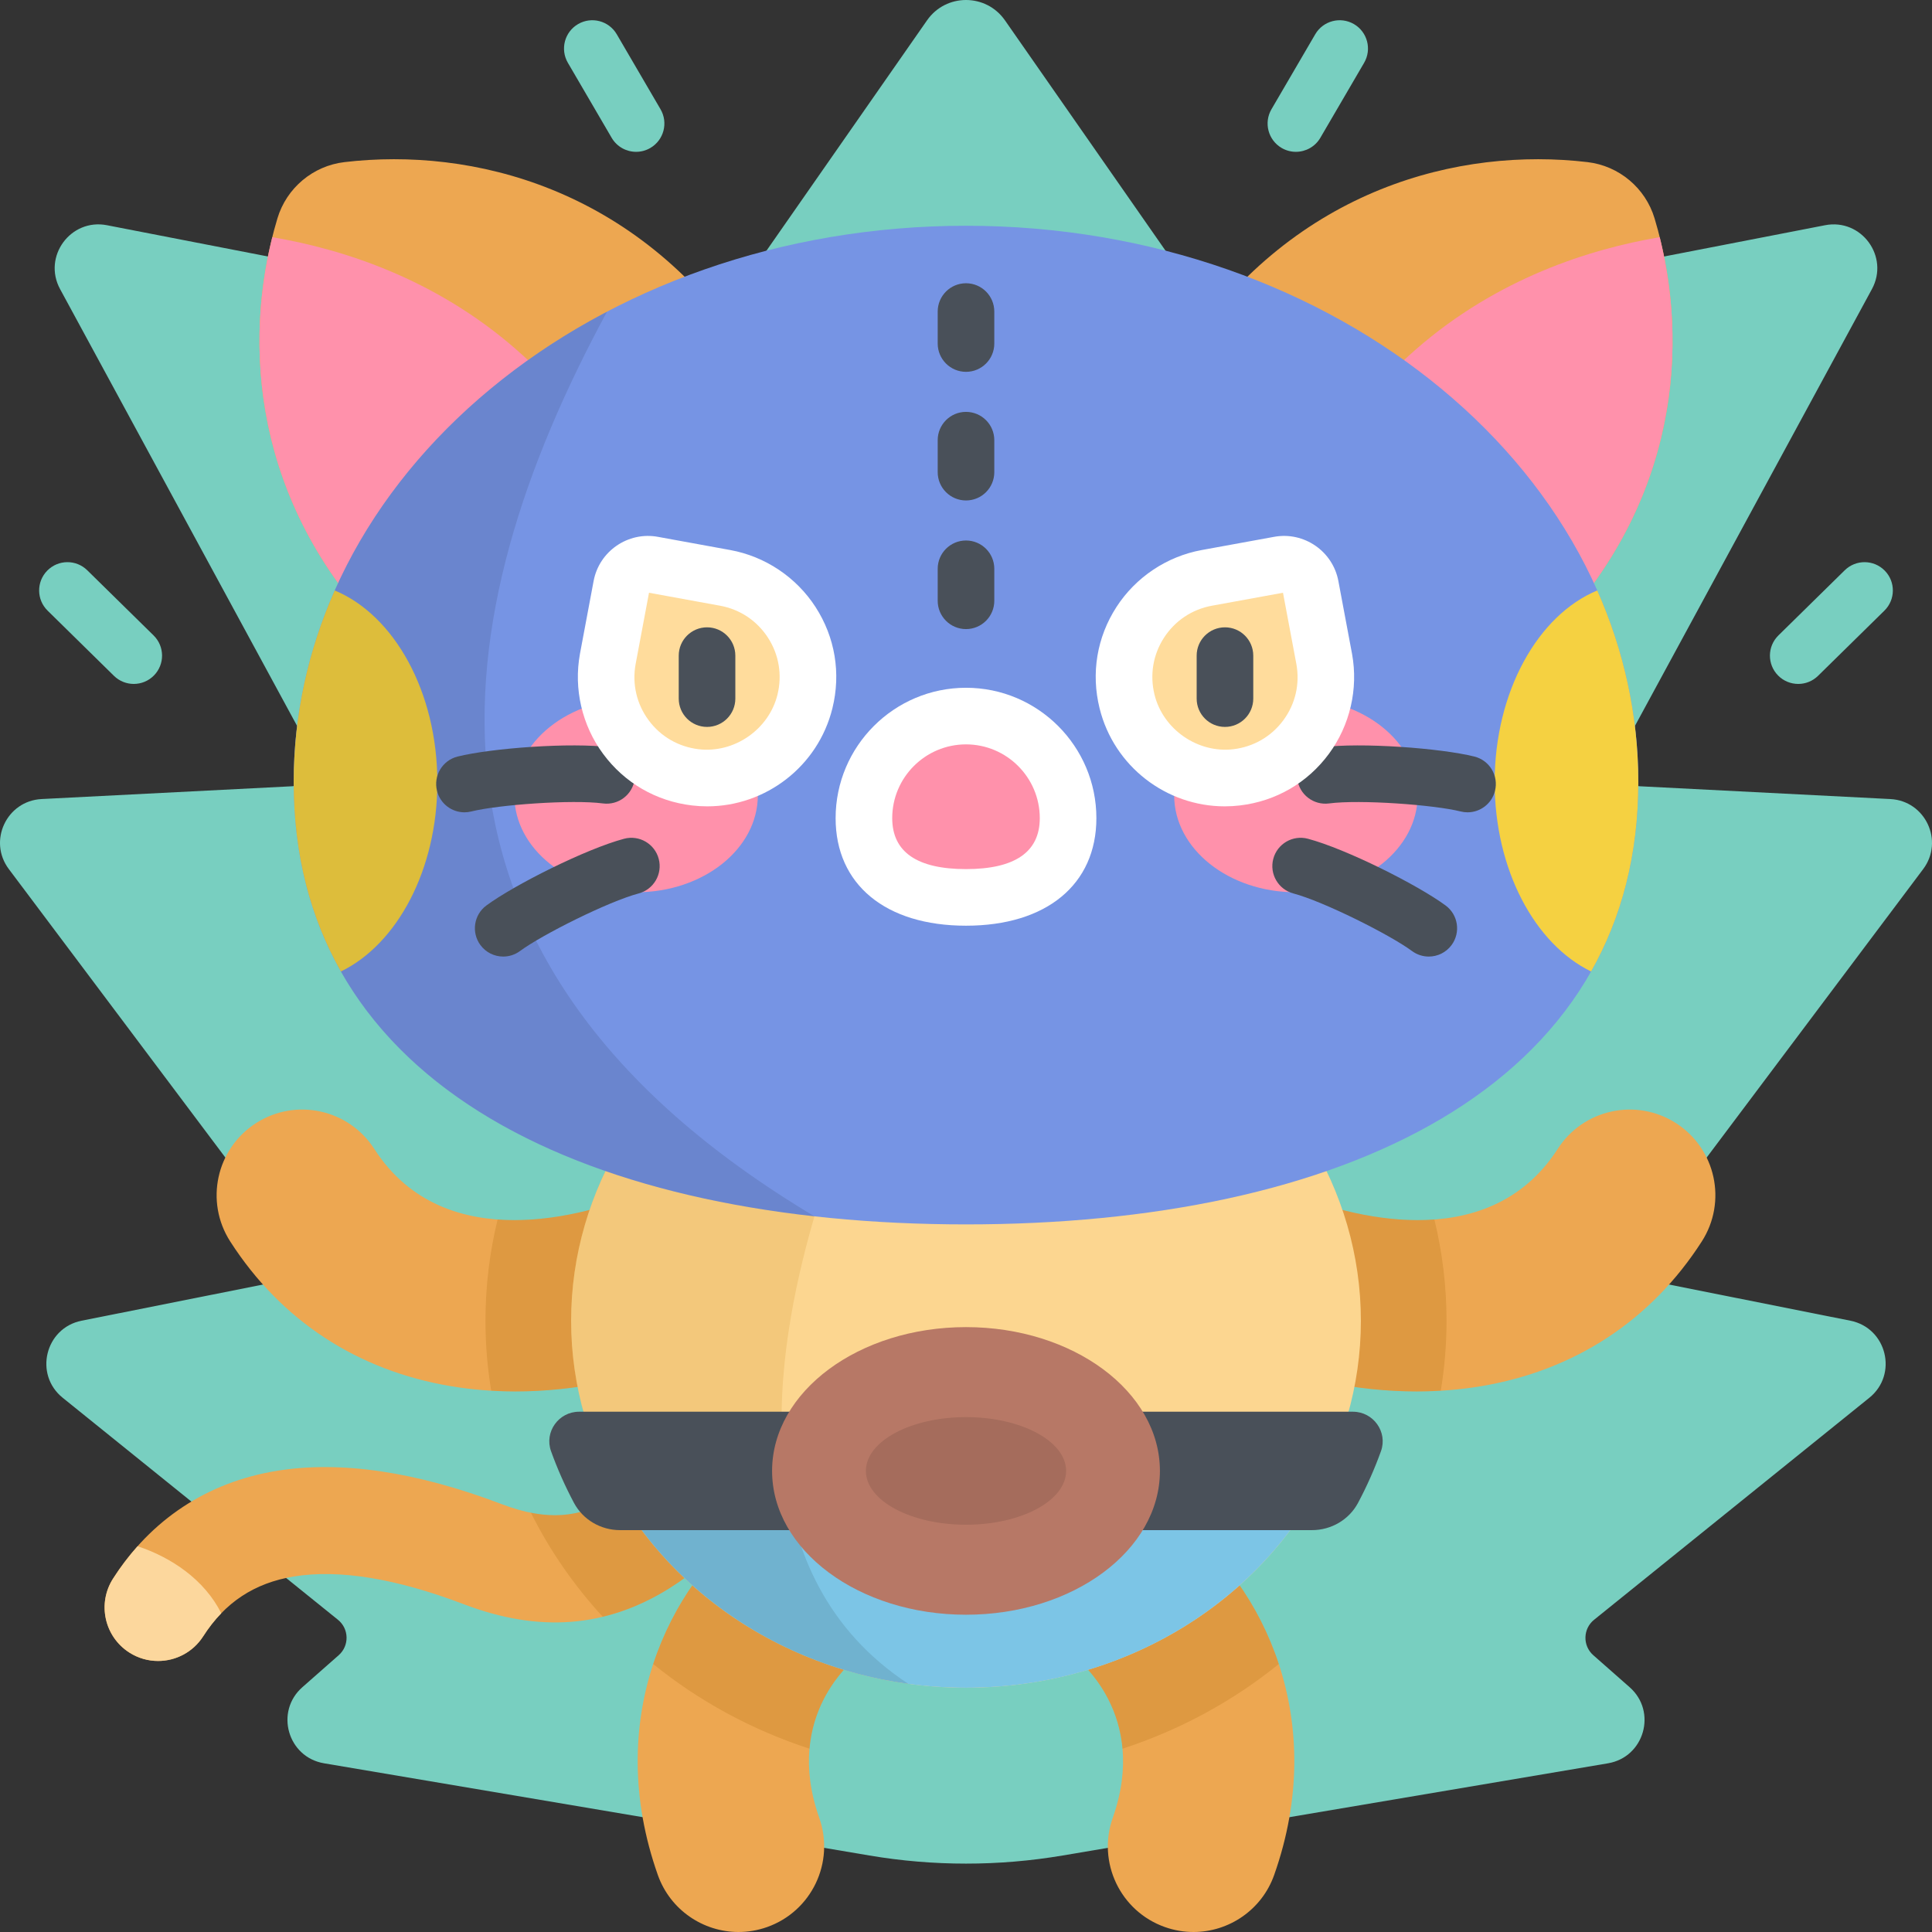 <?xml version="1.0" encoding="iso-8859-1"?>
<!-- Generator: Adobe Illustrator 19.0.0, SVG Export Plug-In . SVG Version: 6.00 Build 0)  -->
<svg version="1.1" id="Capa_1" xmlns="http://www.w3.org/2000/svg" xmlns:xlink="http://www.w3.org/1999/xlink" x="0px" y="0px"
	 viewBox="0 0 512.002 512.002" style="enable-background:new 0 0 512.002 512.002;" xml:space="preserve">
<rect x="0" y="0" width="512.002" height="512.002" fill="#333333" stroke="none"/>
<path style="fill:#78CFC0;" d="M281.597,491.732l144.541-24.437c9.633-1.629,13.07-13.702,5.739-20.159l-9.638-8.49
	c-2.855-2.515-2.758-6.996,0.204-9.384l72.948-58.836c7.664-6.181,4.638-18.496-5.018-20.422l-51.799-10.331
	c-4.432-0.884-6.422-6.091-3.709-9.705l74.795-99.646c5.582-7.437,0.593-18.09-8.693-18.564l-66.373-3.387
	c-4.511-0.23-7.237-5.088-5.083-9.058L496.079,76.62c4.679-8.624-2.786-18.804-12.418-16.933L329.499,89.628
	c-2.384,0.463-4.817-0.523-6.206-2.516l-56.97-81.724c-5.007-7.183-15.637-7.183-20.644,0L188.71,87.112
	c-1.389,1.992-3.822,2.979-6.206,2.516L28.342,59.684c-9.632-1.871-17.097,8.309-12.418,16.933L82.492,199.31
	c2.154,3.97-0.572,8.828-5.083,9.058l-66.373,3.387c-9.286,0.474-14.276,11.128-8.694,18.564l74.795,99.646
	c2.713,3.614,0.723,8.821-3.709,9.705l-51.799,10.331c-9.656,1.926-12.681,14.241-5.018,20.422l72.948,58.836
	c2.962,2.389,3.059,6.869,0.204,9.384l-9.639,8.49c-7.331,6.458-3.894,18.531,5.739,20.159l144.541,24.437
	C247.349,494.596,264.653,494.596,281.597,491.732z"/>
<path style="fill:#EDA751;" d="M41.892,440.176c-2.615,0-5.259-0.722-7.625-2.236c-6.599-4.219-8.528-12.988-4.31-19.587
	c10.016-15.666,24.986-25.537,43.294-28.547c16.959-2.786,37.075,0.186,59.793,8.841c23.718,9.029,35.289-3.447,57.171-30.243
	l0.805-0.986c4.956-6.065,13.89-6.965,19.954-2.011c6.065,4.956,6.965,13.889,2.01,19.954l-0.802,0.982
	c-11.032,13.51-21.452,26.269-34.899,34.644c-16.669,10.38-34.442,11.743-54.337,4.165c-17.973-6.848-33.144-9.325-45.095-7.359
	c-10.432,1.715-18.282,6.896-23.999,15.839C51.147,437.864,46.568,440.176,41.892,440.176z"/>
<path style="fill:#FCD79D;" d="M36.466,409.768c-2.352,2.634-4.531,5.492-6.509,8.586c-4.218,6.599-2.289,15.368,4.31,19.587
	c2.366,1.513,5.01,2.236,7.625,2.236c4.676,0,9.255-2.312,11.961-6.544c1.455-2.276,3.05-4.306,4.789-6.099
	C54.164,418.603,45.385,412.723,36.466,409.768z"/>
<g>
	<path style="fill:#EDA751;" d="M316.285,512.001c-2.51,0-5.061-0.42-7.563-1.304c-11.815-4.177-18.007-17.14-13.83-28.955
		c9.649-27.291-9.276-41.995-10.087-42.608c-9.997-7.556-11.974-21.786-4.417-31.782s21.787-11.974,31.782-4.417
		c23.062,17.433,39.893,53.239,25.507,93.932C334.385,506.18,325.63,512.001,316.285,512.001z"/>
	<path style="fill:#EDA751;" d="M195.717,512.001c-9.346,0-18.099-5.82-21.393-15.133c-14.387-40.694,2.445-76.5,25.507-93.933
		c9.996-7.558,24.225-5.579,31.783,4.417c7.556,9.997,5.579,24.227-4.418,31.782c-0.811,0.613-19.736,15.317-10.087,42.607
		c4.177,11.815-2.015,24.779-13.829,28.956C200.78,511.581,198.226,512.001,195.717,512.001z"/>
	<path style="fill:#EDA751;" d="M375.411,368.748c-15.546,0-31.907-3.284-48.149-9.732c-11.646-4.624-17.339-17.815-12.715-29.462
		c4.626-11.645,17.816-17.335,29.462-12.715c11.375,4.517,49.954,16.974,68.803-12.365c6.775-10.543,20.81-13.597,31.355-6.826
		c10.543,6.774,13.598,20.812,6.826,31.355c-13.45,20.934-33.674,34.196-58.486,38.354
		C386.956,368.286,381.24,368.748,375.411,368.748z"/>
	<path style="fill:#EDA751;" d="M136.591,368.748c-5.831,0-11.544-0.462-17.095-1.392c-24.813-4.158-45.037-17.421-58.486-38.355
		c-6.773-10.543-3.717-24.58,6.826-31.353s24.58-3.717,31.354,6.827c18.848,29.338,57.428,16.882,68.804,12.364
		c11.647-4.62,24.837,1.069,29.461,12.715c4.624,11.647-1.069,24.838-12.715,29.462C168.5,365.464,152.136,368.748,136.591,368.748z
		"/>
</g>
<g>
	<path style="opacity:0.2;fill:#A35F00;enable-background:new    ;" d="M344.009,316.838c-11.646-4.62-24.837,1.07-29.462,12.715
		c-4.623,11.647,1.069,24.838,12.715,29.462c16.242,6.448,32.603,9.732,48.149,9.732c2.157,0,4.292-0.085,6.414-0.212
		c0.997-6.036,1.518-12.219,1.518-18.514c0-9.225-1.114-18.21-3.218-26.843C365.056,324.302,350.331,319.349,344.009,316.838z"/>
	<path style="opacity:0.2;fill:#A35F00;enable-background:new    ;" d="M312.17,402.935c-9.996-7.557-24.225-5.579-31.782,4.417
		c-7.557,9.997-5.579,24.227,4.417,31.782c0.605,0.457,11.29,8.764,12.67,24.286c15.34-4.991,29.361-12.668,41.425-22.434
		C333.592,424.857,323.655,411.617,312.17,402.935z"/>
	<path style="opacity:0.2;fill:#A35F00;enable-background:new    ;" d="M199.832,402.935c-11.485,8.682-21.422,21.922-26.73,38.052
		c12.064,9.766,26.085,17.443,41.425,22.434c1.38-15.522,12.065-23.829,12.67-24.286c9.996-7.556,11.974-21.786,4.418-31.782
		C224.057,397.356,209.828,395.377,199.832,402.935z"/>
	<path style="opacity:0.2;fill:#A35F00;enable-background:new    ;" d="M210.974,365.407c-6.065-4.954-14.999-4.054-19.954,2.011
		l-0.805,0.986c-19.392,23.746-30.692,36.233-49.517,32.487c5.002,10.017,11.426,19.285,19.038,27.561
		c6.005-1.443,11.844-3.913,17.549-7.466c13.447-8.375,23.867-21.134,34.899-34.644l0.802-0.982
		C217.94,379.296,217.04,370.363,210.974,365.407z"/>
	<path style="opacity:0.2;fill:#A35F00;enable-background:new    ;" d="M167.993,316.838c-6.322,2.511-21.047,7.464-36.118,6.342
		c-2.104,8.633-3.218,17.617-3.218,26.842c0,6.295,0.521,12.478,1.518,18.514c2.123,0.127,4.258,0.212,6.415,0.212
		c15.545,0,31.909-3.284,48.148-9.732c11.647-4.624,17.34-17.815,12.715-29.462C192.831,317.907,179.64,312.218,167.993,316.838z"/>
</g>
<ellipse style="fill:#FCD690;" cx="256.001" cy="350.021" rx="104.65" ry="97.25"/>
<path style="opacity:0.15;fill:#C17A00;enable-background:new    ;" d="M240.718,446.233
	c-47.823-31.398-33.002-95.75-24.884-123.892v-62.14c-37.863,14.637-64.487,49.337-64.487,89.82
	C151.348,398.905,190.165,439.358,240.718,446.233z"/>
<path style="fill:#7CC5E6;" d="M160.484,389.811c16.365,33.868,52.975,57.456,95.517,57.456s79.152-23.588,95.517-57.456H160.484z"
	/>
<path style="opacity:0.1;enable-background:new    ;" d="M240.718,446.232c-21.628-14.199-30.442-35.139-32.859-56.421h-47.375
	C174.852,419.546,204.827,441.351,240.718,446.232z"/>
<path style="fill:#EDA751;" d="M192.313,181.398c20.478-17.183,34.151-46.029,5.266-88.671
	c-29.113-42.979-72.457-53.752-106.296-49.766c-8.343,0.983-15.343,6.857-17.759,14.902c-9.802,32.633-6.719,77.189,30.551,113.323
	C141.053,207.037,171.835,198.581,192.313,181.398z"/>
<path style="fill:#FF91AB;" d="M72.162,62.857c-8.036,32.085-3.492,74.004,31.913,108.33c32.052,31.074,59.442,28.854,79.509,16.523
	C169.783,94.023,109.496,69.179,72.162,62.857z"/>
<path style="fill:#EDA751;" d="M319.689,181.398c-20.478-17.183-34.151-46.029-5.266-88.671
	c29.113-42.979,72.457-53.752,106.296-49.765c8.343,0.983,15.343,6.857,17.759,14.902c9.802,32.633,6.719,77.189-30.551,113.323
	C370.949,207.037,340.167,198.581,319.689,181.398z"/>
<path style="fill:#FF91AB;" d="M439.84,62.857c8.036,32.085,3.492,74.004-31.913,108.33c-32.052,31.074-59.442,28.854-79.509,16.523
	C342.219,94.023,402.506,69.179,439.84,62.857z"/>
<path style="fill:#7694E4;" d="M434.171,207.333c0,81.464-79.769,117.145-178.17,117.145s-178.17-35.68-178.17-117.145
	S157.6,59.829,256.001,59.829S434.171,125.869,434.171,207.333z"/>
<g>
	<path style="fill:#F5D141;" d="M88.705,156.479c-7.033,15.853-10.874,32.982-10.874,50.854c0,19.208,4.439,35.868,12.507,50.118
		c14.88-7.214,25.563-26.921,25.563-50.118C115.901,183.295,104.431,163.002,88.705,156.479z"/>
	<path style="fill:#F5D141;" d="M423.297,156.479c7.033,15.853,10.874,32.982,10.874,50.854c0,19.208-4.439,35.868-12.507,50.118
		c-14.88-7.214-25.563-26.921-25.563-50.118C396.101,183.295,407.571,163.002,423.297,156.479z"/>
</g>
<path style="opacity:0.1;enable-background:new    ;" d="M160.867,82.603c-49.899,26.14-83.036,72.229-83.036,124.73
	c0,70.029,58.947,106.225,138.004,115.007C102.351,254.553,117.152,163.374,160.867,82.603z"/>
<g>
	<ellipse style="fill:#FF91AB;" cx="168.571" cy="210.771" rx="32.26" ry="25.69"/>
	<ellipse style="fill:#FF91AB;" cx="343.431" cy="210.771" rx="32.26" ry="25.69"/>
</g>
<g>
	<path style="fill:#FFDC9C;" d="M161.069,174.645c-2.752,15.082,7.731,29.516,23.191,31.357
		c13.247,1.577,25.853-7.138,29.057-20.088c3.739-15.114-6.062-30.019-21.145-32.772l-19.182-3.5
		c-3.866-0.706-7.576,1.846-8.301,5.708L161.069,174.645z"/>
	<path style="fill:#FFDC9C;" d="M350.932,174.645c2.752,15.082-7.731,29.516-23.191,31.357
		c-13.247,1.577-25.853-7.138-29.057-20.088c-3.739-15.114,6.062-30.019,21.145-32.772l19.182-3.5
		c3.866-0.706,7.576,1.846,8.301,5.708L350.932,174.645z"/>
</g>
<g>
	<path style="fill:#495059;" d="M187.373,192.641c-4.142,0-7.5-3.357-7.5-7.5v-11.392c0-4.143,3.358-7.5,7.5-7.5s7.5,3.357,7.5,7.5
		v11.392C194.873,189.283,191.515,192.641,187.373,192.641z"/>
	<path style="fill:#495059;" d="M324.629,192.641c-4.143,0-7.5-3.357-7.5-7.5v-11.392c0-4.143,3.357-7.5,7.5-7.5s7.5,3.357,7.5,7.5
		v11.392C332.129,189.283,328.772,192.641,324.629,192.641z"/>
</g>
<path style="fill:#FF91AB;" d="M228.948,216.821c0,14.941,12.112,21.001,27.053,21.001c14.941,0,27.053-6.06,27.053-21.001
	c0-14.941-12.112-27.053-27.053-27.053C241.06,189.768,228.948,201.88,228.948,216.821z"/>
<g>
	<path style="fill:#495059;" d="M123.082,215.274c-3.361,0-6.418-2.275-7.27-5.684c-1.004-4.019,1.439-8.09,5.458-9.095
		c8.91-2.227,30.14-3.812,40.48-2.446c4.107,0.543,6.995,4.312,6.453,8.418c-0.543,4.107-4.313,6.996-8.418,6.453
		c-8.16-1.078-27.754,0.347-34.878,2.128C124.297,215.201,123.685,215.274,123.082,215.274z"/>
	<path style="fill:#495059;" d="M133.358,253.499c-2.3,0-4.569-1.055-6.04-3.047c-2.46-3.332-1.752-8.028,1.58-10.488
		c7.387-5.453,26.411-15.009,36.495-17.686c4.002-1.061,8.111,1.321,9.174,5.324c1.063,4.004-1.321,8.11-5.324,9.174
		c-7.958,2.113-25.531,10.897-31.436,15.257C136.466,253.022,134.905,253.499,133.358,253.499z"/>
	<path style="fill:#495059;" d="M388.919,215.274c-0.603,0-1.214-0.073-1.824-0.225c-7.122-1.78-26.716-3.204-34.878-2.128
		c-4.091,0.539-7.875-2.346-8.418-6.453c-0.543-4.106,2.347-7.875,6.453-8.418c10.338-1.365,31.571,0.22,40.48,2.446
		c4.018,1.005,6.462,5.076,5.458,9.095C395.338,212.999,392.279,215.274,388.919,215.274z"/>
	<path style="fill:#495059;" d="M378.644,253.499c-1.548,0-3.108-0.478-4.448-1.467c-5.905-4.359-23.477-13.144-31.436-15.257
		c-4.003-1.064-6.387-5.17-5.324-9.174c1.063-4.005,5.168-6.388,9.174-5.324c10.084,2.678,29.108,12.234,36.494,17.686
		c3.333,2.46,4.04,7.156,1.58,10.488C383.213,252.444,380.943,253.499,378.644,253.499z"/>
</g>
<g>
	<path style="fill:#FFFFFF;" d="M187.421,213.691c-1.339,0-2.69-0.079-4.048-0.241c-9.513-1.133-17.874-5.986-23.544-13.667
		c-5.591-7.573-7.828-17.227-6.139-26.484l0.006-0.036l3.62-19.295c1.482-7.896,9.118-13.145,17.02-11.703l19.181,3.5
		c9.258,1.689,17.499,7.192,22.609,15.099c5.183,8.017,6.77,17.554,4.47,26.853C216.793,203.093,202.93,213.691,187.421,213.691z
		 M168.445,176.005c-0.958,5.273,0.268,10.554,3.453,14.869c3.185,4.314,7.89,7.043,13.249,7.681
		c9.435,1.116,18.608-5.221,20.889-14.441c1.296-5.238,0.406-10.604-2.505-15.108c-2.915-4.508-7.427-7.521-12.705-8.485
		l-18.831-3.436L168.445,176.005z"/>
	<path style="fill:#FFFFFF;" d="M324.58,213.691c-15.51,0-29.371-10.597-33.176-25.975c-2.301-9.301-0.713-18.837,4.47-26.854
		c5.11-7.905,13.352-13.408,22.608-15.098l19.182-3.5c7.91-1.445,15.539,3.807,17.02,11.703l3.627,19.332
		c1.689,9.258-0.548,18.911-6.139,26.484c-5.67,7.68-14.031,12.533-23.544,13.666C327.272,213.611,325.918,213.691,324.58,213.691z
		 M340.007,157.084l-18.831,3.436c-5.278,0.964-9.79,3.977-12.705,8.485c-2.911,4.504-3.801,9.87-2.506,15.108
		c2.281,9.221,11.462,15.554,20.89,14.441c5.358-0.638,10.064-3.365,13.249-7.681c3.185-4.314,4.411-9.594,3.454-14.866
		L340.007,157.084z"/>
	<path style="fill:#FFFFFF;" d="M256.001,245.321c-21.313,0-34.553-10.921-34.553-28.501c0-19.053,15.501-34.553,34.553-34.553
		c19.053,0,34.553,15.5,34.553,34.553C290.554,234.4,277.314,245.321,256.001,245.321z M256.001,197.268
		c-10.782,0-19.553,8.771-19.553,19.553c0,8.959,6.579,13.501,19.553,13.501c12.975,0,19.553-4.542,19.553-13.501
		C275.554,206.039,266.782,197.268,256.001,197.268z"/>
</g>
<g>
	<path style="fill:#495059;" d="M256.001,166.715c-4.142,0-7.5-3.357-7.5-7.5v-8.477c0-4.143,3.358-7.5,7.5-7.5
		c4.143,0,7.5,3.357,7.5,7.5v8.477C263.501,163.357,260.144,166.715,256.001,166.715z"/>
	<path style="fill:#495059;" d="M256.001,132.628c-4.142,0-7.5-3.357-7.5-7.5v-8.477c0-4.143,3.358-7.5,7.5-7.5
		c4.143,0,7.5,3.357,7.5,7.5v8.477C263.501,129.271,260.144,132.628,256.001,132.628z"/>
	<path style="fill:#495059;" d="M256.001,98.541c-4.142,0-7.5-3.357-7.5-7.5v-8.476c0-4.143,3.358-7.5,7.5-7.5
		c4.143,0,7.5,3.357,7.5,7.5v8.476C263.501,95.184,260.144,98.541,256.001,98.541z"/>
	<path style="fill:#495059;" d="M164.313,405.503h183.376c5.087,0,9.823-2.745,12.213-7.235c2.342-4.4,4.374-8.969,6.069-13.682
		c1.834-5.098-2.011-10.465-7.428-10.465H153.46c-5.418,0-9.262,5.368-7.428,10.465c1.695,4.712,3.727,9.281,6.069,13.682
		C154.49,402.758,159.226,405.503,164.313,405.503z"/>
</g>
<ellipse style="fill:#B77866;" cx="256.001" cy="389.811" rx="51.39" ry="38.11"/>
<ellipse style="opacity:0.1;enable-background:new    ;" cx="256.001" cy="389.811" rx="26.533" ry="14.26"/>
<g>
	<path style="fill:#78CFC0;" d="M476.551,181.249c-1.941,0-3.882-0.749-5.35-2.244c-2.903-2.954-2.861-7.703,0.094-10.605
		l17.579-17.27c2.954-2.902,7.704-2.862,10.605,0.094c2.903,2.954,2.861,7.703-0.094,10.605L481.806,179.1
		C480.347,180.533,478.448,181.249,476.551,181.249z"/>
	<path style="fill:#78CFC0;" d="M343.424,40.235c-1.284,0-2.585-0.33-3.775-1.023c-3.577-2.089-4.784-6.682-2.696-10.259
		l11.601-19.871c2.089-3.576,6.681-4.782,10.259-2.696c3.577,2.089,4.784,6.682,2.695,10.259l-11.6,19.871
		C348.514,38.903,346.003,40.235,343.424,40.235z"/>
	<path style="fill:#78CFC0;" d="M35.45,181.249c-1.897,0-3.795-0.715-5.256-2.15l-17.578-17.271
		c-2.955-2.902-2.997-7.651-0.094-10.605c2.904-2.956,7.652-2.998,10.606-0.094l17.578,17.27c2.954,2.902,2.996,7.651,0.094,10.605
		C39.333,180.5,37.392,181.249,35.45,181.249z"/>
	<path style="fill:#78CFC0;" d="M168.578,40.235c-2.579,0-5.089-1.331-6.484-3.72l-11.601-19.871
		c-2.088-3.577-0.881-8.17,2.696-10.258c3.575-2.088,8.17-0.883,10.258,2.695l11.601,19.871c2.088,3.577,0.881,8.17-2.696,10.258
		C171.164,39.905,169.862,40.235,168.578,40.235z"/>
</g>
<g>
</g>
<g>
</g>
<g>
</g>
<g>
</g>
<g>
</g>
<g>
</g>
<g>
</g>
<g>
</g>
<g>
</g>
<g>
</g>
<g>
</g>
<g>
</g>
<g>
</g>
<g>
</g>
<g>
</g>
</svg>
